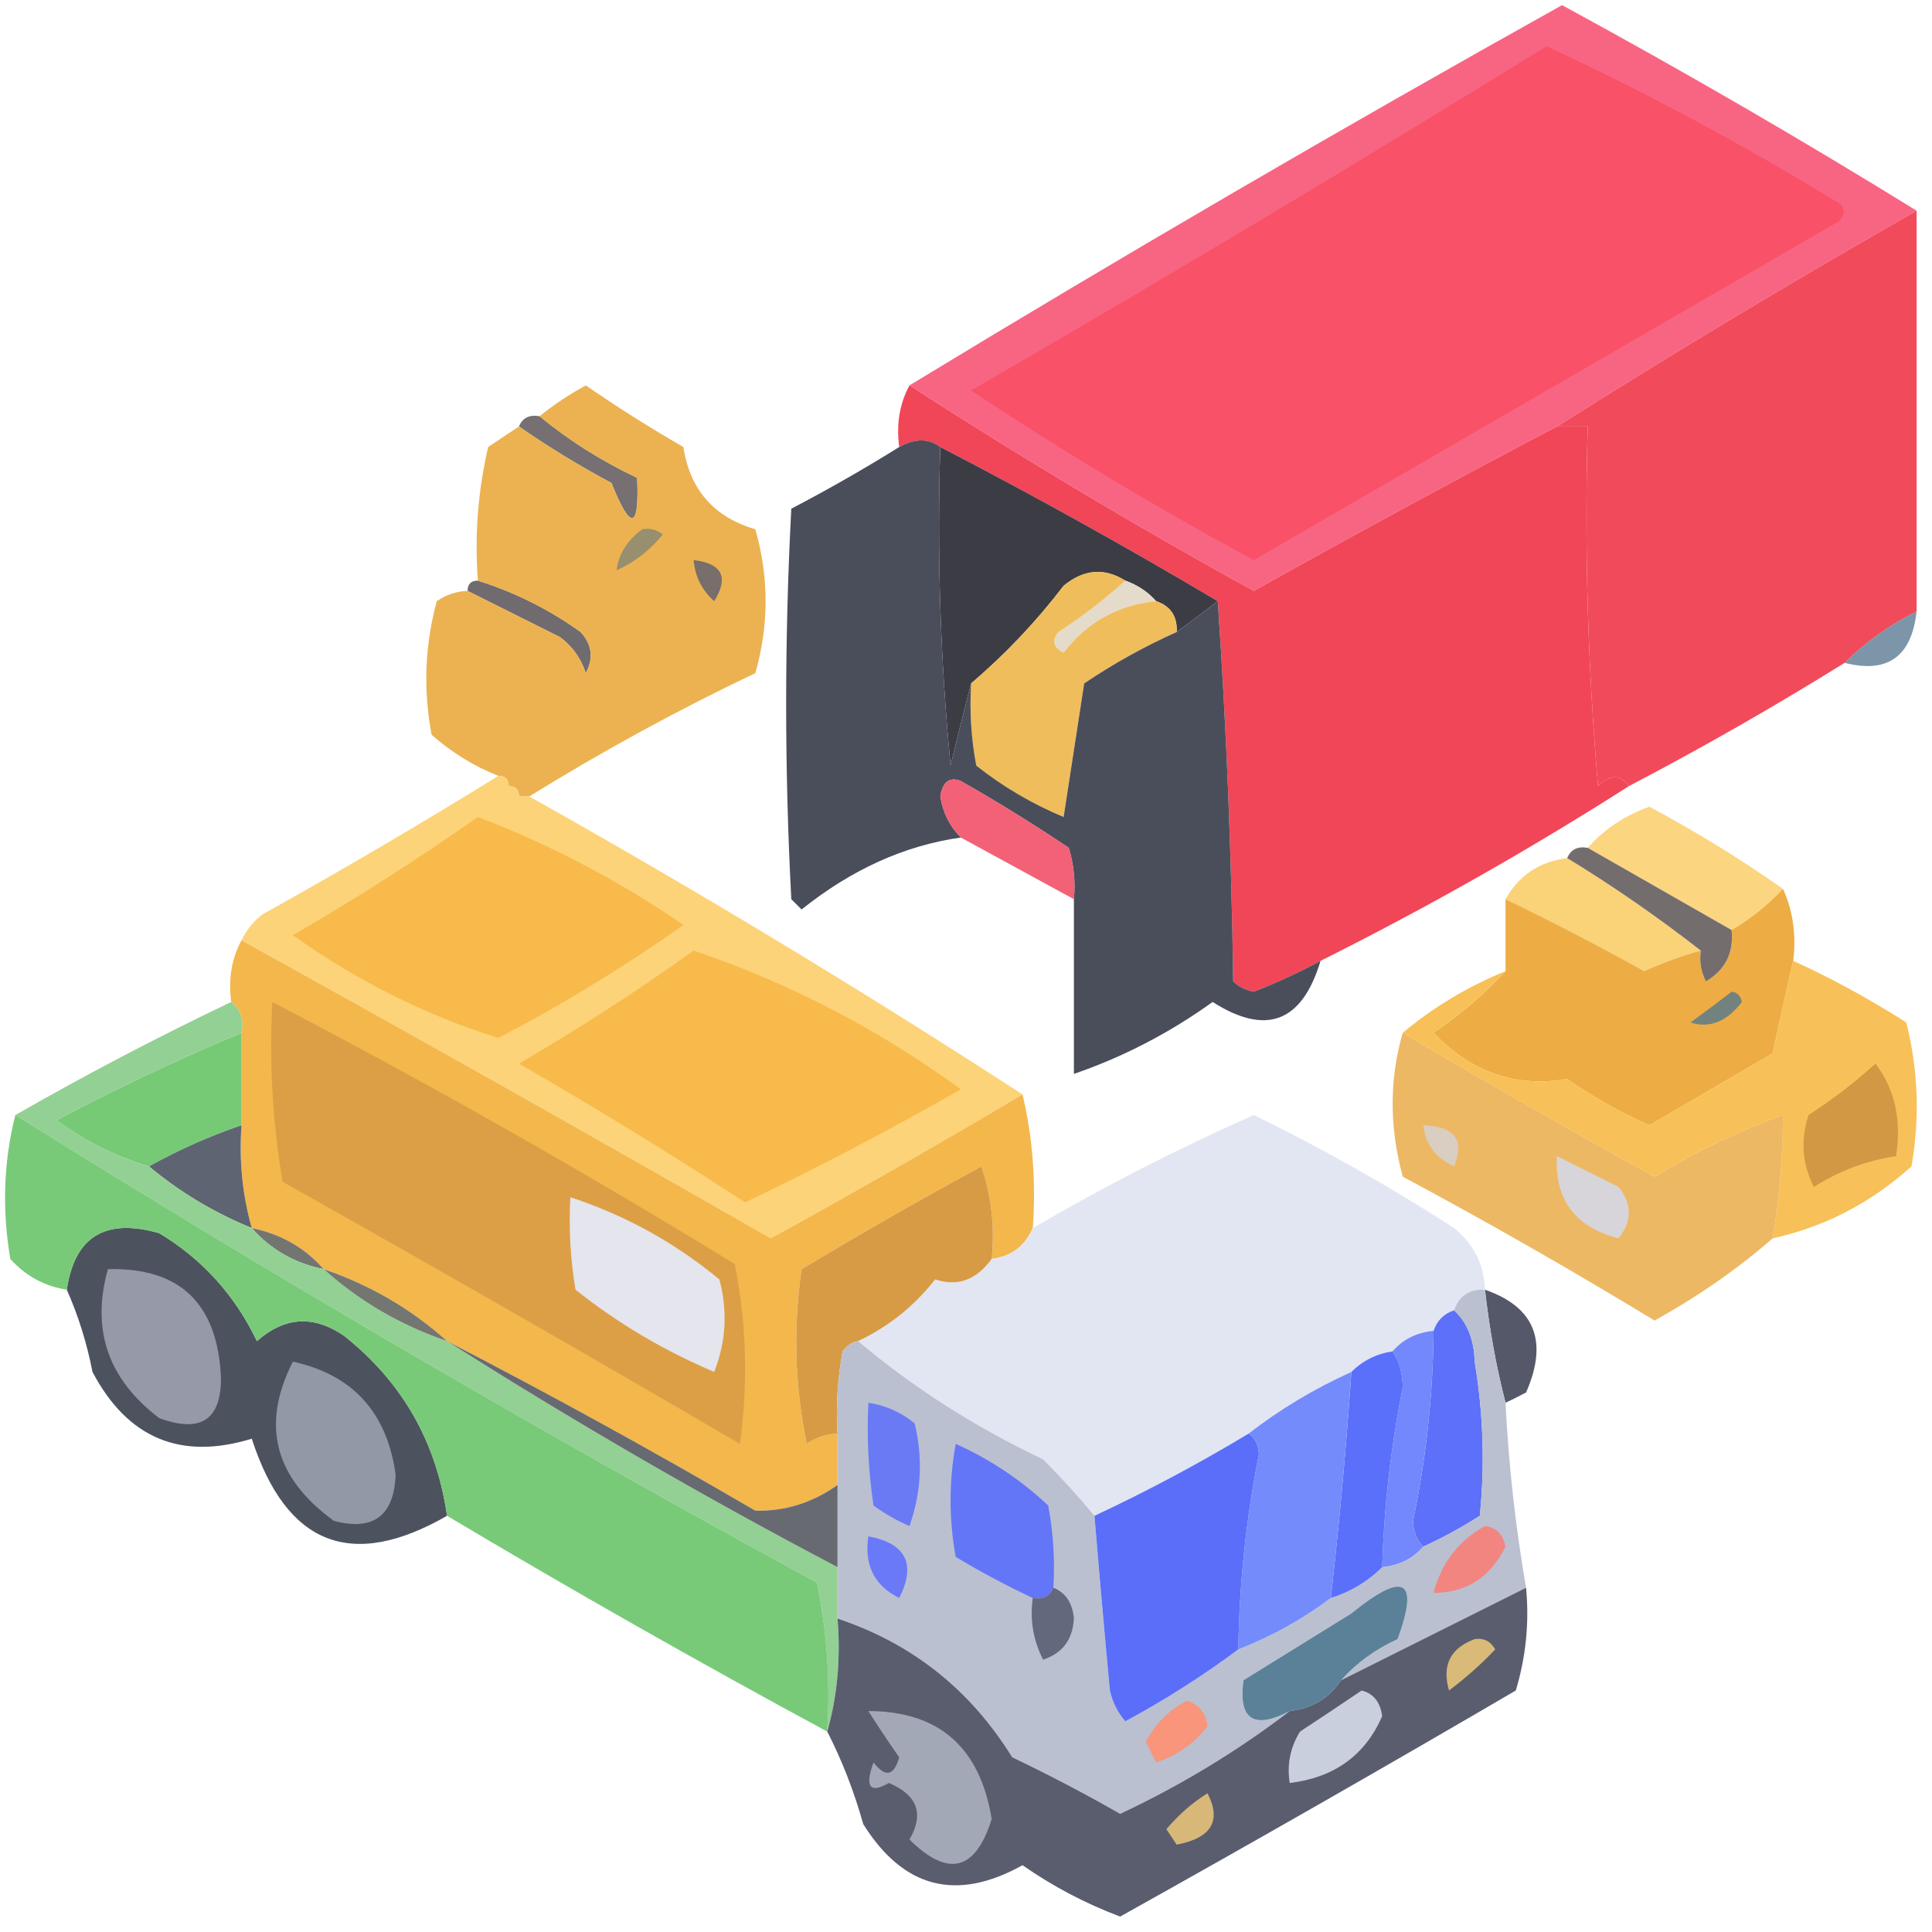 <?xml version="1.0" encoding="UTF-8"?>
<!DOCTYPE svg PUBLIC "-//W3C//DTD SVG 1.1//EN" "http://www.w3.org/Graphics/SVG/1.1/DTD/svg11.dtd">
<svg xmlns="http://www.w3.org/2000/svg" version="1.1" width="188px" height="188px" style="shape-rendering:geometricPrecision; text-rendering:geometricPrecision; image-rendering:optimizeQuality; fill-rule:evenodd; clip-rule:evenodd" xmlns:xlink="http://www.w3.org/1999/xlink">
    <g><path style="opacity:0.947" fill="#f85d7c" d="M 186.5,20.5 C 174.632,27.263 162.965,34.263 151.5,41.5C 141.625,46.689 131.792,52.022 122,57.5C 110.538,51.191 99.371,44.525 88.5,37.5C 109.406,24.794 130.573,12.461 152,0.5C 163.784,6.904 175.284,13.57 186.5,20.5 Z"/></g>
    <g><path style="opacity:1" fill="#f95168" d="M 150.5,4.5 C 160.055,8.946 169.388,13.946 178.5,19.5C 179.521,20.002 179.688,20.668 179,21.5C 159.984,32.507 140.984,43.507 122,54.5C 112.581,49.414 103.415,43.914 94.5,38C 113.396,27.059 132.062,15.892 150.5,4.5 Z"/></g>
    <g><path style="opacity:0.963" fill="#f04555" d="M 186.5,20.5 C 186.5,33.5 186.5,46.5 186.5,59.5C 183.865,60.811 181.531,62.478 179.5,64.5C 172.663,68.753 165.663,72.753 158.5,76.5C 157.687,75.347 156.687,75.347 155.5,76.5C 154.501,64.852 154.168,53.186 154.5,41.5C 153.5,41.5 152.5,41.5 151.5,41.5C 162.965,34.263 174.632,27.263 186.5,20.5 Z"/></g>
    <g><path style="opacity:0.992" fill="#f04556" d="M 88.5,37.5 C 99.371,44.525 110.538,51.191 122,57.5C 131.792,52.022 141.625,46.689 151.5,41.5C 152.5,41.5 153.5,41.5 154.5,41.5C 154.168,53.186 154.501,64.852 155.5,76.5C 156.687,75.347 157.687,75.347 158.5,76.5C 148.833,82.669 138.833,88.336 128.5,93.5C 126.446,94.609 124.279,95.609 122,96.5C 121.228,96.355 120.561,96.022 120,95.5C 119.831,82.993 119.331,70.66 118.5,58.5C 109.634,53.234 100.634,48.234 91.5,43.5C 90.368,42.646 89.035,42.646 87.5,43.5C 87.205,41.265 87.539,39.265 88.5,37.5 Z"/></g>
    <g><path style="opacity:1" fill="#767073" d="M 52.5,40.5 C 55.349,42.85 58.516,44.85 62,46.5C 62.224,51.544 61.391,51.711 59.5,47C 56.328,45.303 53.328,43.47 50.5,41.5C 50.842,40.662 51.508,40.328 52.5,40.5 Z"/></g>
    <g><path style="opacity:1" fill="#3c3c45" d="M 91.5,43.5 C 100.634,48.234 109.634,53.234 118.5,58.5C 117.205,59.488 115.872,60.488 114.5,61.5C 114.573,59.973 113.906,58.973 112.5,58.5C 111.71,57.599 110.71,56.932 109.5,56.5C 107.456,55.222 105.456,55.388 103.5,57C 100.84,60.483 97.84,63.65 94.5,66.5C 93.834,69.028 93.168,71.694 92.5,74.5C 91.501,64.188 91.168,53.855 91.5,43.5 Z"/></g>
    <g><path style="opacity:1" fill="#e4dbcb" d="M 109.5,56.5 C 110.71,56.932 111.71,57.599 112.5,58.5C 108.797,58.862 105.797,60.529 103.5,63.5C 102.479,62.998 102.312,62.332 103,61.5C 105.352,59.97 107.519,58.303 109.5,56.5 Z"/></g>
    <g><path style="opacity:1" fill="#f0bd5d" d="M 109.5,56.5 C 107.519,58.303 105.352,59.97 103,61.5C 102.312,62.332 102.479,62.998 103.5,63.5C 105.797,60.529 108.797,58.862 112.5,58.5C 113.906,58.973 114.573,59.973 114.5,61.5C 111.393,62.889 108.393,64.555 105.5,66.5C 104.833,70.833 104.167,75.167 103.5,79.5C 100.42,78.212 97.586,76.545 95,74.5C 94.503,71.854 94.336,69.187 94.5,66.5C 97.84,63.65 100.84,60.483 103.5,57C 105.456,55.388 107.456,55.222 109.5,56.5 Z"/></g>
    <g><path style="opacity:0.993" fill="#4a4e5b" d="M 91.5,43.5 C 91.168,53.855 91.501,64.188 92.5,74.5C 93.168,71.694 93.834,69.028 94.5,66.5C 94.336,69.187 94.503,71.854 95,74.5C 97.586,76.545 100.42,78.212 103.5,79.5C 104.167,75.167 104.833,70.833 105.5,66.5C 108.393,64.555 111.393,62.889 114.5,61.5C 115.872,60.488 117.205,59.488 118.5,58.5C 119.331,70.66 119.831,82.993 120,95.5C 120.561,96.022 121.228,96.355 122,96.5C 124.279,95.609 126.446,94.609 128.5,93.5C 126.701,99.487 123.201,100.82 118,97.5C 113.797,100.518 109.297,102.851 104.5,104.5C 104.5,98.833 104.5,93.167 104.5,87.5C 104.66,85.801 104.494,84.134 104,82.5C 100.584,80.208 97.084,78.041 93.5,76C 92.4,75.568 91.733,76.068 91.5,77.5C 91.752,79.073 92.418,80.406 93.5,81.5C 88.048,82.263 82.882,84.597 78,88.5C 77.667,88.167 77.333,87.833 77,87.5C 76.333,74.833 76.333,62.167 77,49.5C 80.609,47.615 84.109,45.615 87.5,43.5C 89.035,42.646 90.368,42.646 91.5,43.5 Z"/></g>
    <g><path style="opacity:1" fill="#706b6f" d="M 45.5,57.5 C 45.5,56.833 45.833,56.5 46.5,56.5C 50.09,57.628 53.423,59.295 56.5,61.5C 57.614,62.723 57.781,64.056 57,65.5C 56.535,64.069 55.701,62.903 54.5,62C 51.447,60.473 48.447,58.973 45.5,57.5 Z"/></g>
    <g><path style="opacity:0.965" fill="#ecb04c" d="M 51.5,77.5 C 51.167,77.5 50.833,77.5 50.5,77.5C 50.5,76.833 50.167,76.5 49.5,76.5C 49.5,75.833 49.167,75.5 48.5,75.5C 46.111,74.554 43.944,73.221 42,71.5C 41.172,67.129 41.339,62.795 42.5,58.5C 43.417,57.873 44.417,57.539 45.5,57.5C 48.447,58.973 51.447,60.473 54.5,62C 55.701,62.903 56.535,64.069 57,65.5C 57.781,64.056 57.614,62.723 56.5,61.5C 53.423,59.295 50.09,57.628 46.5,56.5C 46.174,52.116 46.508,47.783 47.5,43.5C 48.518,42.807 49.518,42.141 50.5,41.5C 53.328,43.47 56.328,45.303 59.5,47C 61.391,51.711 62.224,51.544 62,46.5C 58.516,44.85 55.349,42.85 52.5,40.5C 53.885,39.386 55.385,38.386 57,37.5C 60.082,39.625 63.249,41.625 66.5,43.5C 67.133,47.651 69.467,50.318 73.5,51.5C 74.833,56.167 74.833,60.833 73.5,65.5C 65.9,69.122 58.566,73.122 51.5,77.5 Z"/></g>
    <g><path style="opacity:1" fill="#786e6b" d="M 67.5,54.5 C 70.275,54.834 70.942,56.167 69.5,58.5C 68.295,57.423 67.628,56.09 67.5,54.5 Z"/></g>
    <g><path style="opacity:1" fill="#978f6d" d="M 62.5,51.5 C 63.239,51.369 63.906,51.536 64.5,52C 63.271,53.529 61.771,54.696 60,55.5C 60.193,53.918 61.026,52.584 62.5,51.5 Z"/></g>
    <g><path style="opacity:0.782" fill="#5a7992" d="M 186.5,59.5 C 186.015,63.901 183.681,65.567 179.5,64.5C 181.531,62.478 183.865,60.811 186.5,59.5 Z"/></g>
    <g><path style="opacity:0.925" fill="#f2546c" d="M 104.5,87.5 C 100.833,85.5 97.167,83.5 93.5,81.5C 92.418,80.406 91.752,79.073 91.5,77.5C 91.733,76.068 92.4,75.568 93.5,76C 97.084,78.041 100.584,80.208 104,82.5C 104.494,84.134 104.66,85.801 104.5,87.5 Z"/></g>
    <g><path style="opacity:0.937" fill="#fbd279" d="M 173.5,86.5 C 172.016,88.074 170.349,89.407 168.5,90.5C 163.833,87.833 159.167,85.167 154.5,82.5C 156.089,80.694 158.089,79.361 160.5,78.5C 165.065,80.941 169.398,83.608 173.5,86.5 Z"/></g>
    <g><path style="opacity:0.996" fill="#fad277" d="M 152.5,83.5 C 157.008,86.253 161.341,89.253 165.5,92.5C 163.634,93.014 161.8,93.68 160,94.5C 155.541,92.021 151.041,89.688 146.5,87.5C 147.802,85.178 149.802,83.845 152.5,83.5 Z"/></g>
    <g><path style="opacity:0.989" fill="#fcd377" d="M 48.5,75.5 C 49.167,75.5 49.5,75.833 49.5,76.5C 50.167,76.5 50.5,76.833 50.5,77.5C 50.833,77.5 51.167,77.5 51.5,77.5C 67.832,86.664 83.832,96.331 99.5,106.5C 91.461,111.273 83.295,115.94 75,120.5C 57.876,110.69 40.709,101.023 23.5,91.5C 23.953,90.542 24.619,89.708 25.5,89C 33.336,84.637 41.003,80.137 48.5,75.5 Z"/></g>
    <g><path style="opacity:1" fill="#f8ba4a" d="M 46.5,79.5 C 53.544,82.189 60.21,85.689 66.5,90C 60.764,94.064 54.764,97.73 48.5,101C 41.422,98.794 34.755,95.461 28.5,91C 34.734,87.392 40.734,83.558 46.5,79.5 Z"/></g>
    <g><path style="opacity:0.992" fill="#ecac43" d="M 173.5,86.5 C 174.468,88.607 174.802,90.941 174.5,93.5C 173.834,96.358 173.167,99.358 172.5,102.5C 168.51,104.832 164.51,107.165 160.5,109.5C 157.671,108.253 155.005,106.753 152.5,105C 147.495,105.848 143.162,104.348 139.5,100.5C 142.123,98.711 144.456,96.711 146.5,94.5C 146.5,92.167 146.5,89.833 146.5,87.5C 151.041,89.688 155.541,92.021 160,94.5C 161.8,93.68 163.634,93.014 165.5,92.5C 165.351,93.552 165.517,94.552 166,95.5C 167.892,94.383 168.725,92.716 168.5,90.5C 170.349,89.407 172.016,88.074 173.5,86.5 Z"/></g>
    <g><path style="opacity:1" fill="#746d6e" d="M 154.5,82.5 C 159.167,85.167 163.833,87.833 168.5,90.5C 168.725,92.716 167.892,94.383 166,95.5C 165.517,94.552 165.351,93.552 165.5,92.5C 161.341,89.253 157.008,86.253 152.5,83.5C 152.842,82.662 153.508,82.328 154.5,82.5 Z"/></g>
    <g><path style="opacity:0.997" fill="#f3b74c" d="M 23.5,91.5 C 40.709,101.023 57.876,110.69 75,120.5C 83.295,115.94 91.461,111.273 99.5,106.5C 100.485,110.634 100.818,114.968 100.5,119.5C 99.738,121.262 98.404,122.262 96.5,122.5C 96.817,119.428 96.484,116.428 95.5,113.5C 89.585,116.707 83.752,120.04 78,123.5C 77.17,129.196 77.337,134.863 78.5,140.5C 79.417,139.873 80.417,139.539 81.5,139.5C 81.5,141.167 81.5,142.833 81.5,144.5C 79.053,146.233 76.387,147.067 73.5,147C 63.606,141.222 53.606,135.722 43.5,130.5C 40.024,127.377 36.024,125.043 31.5,123.5C 29.664,121.412 27.331,120.079 24.5,119.5C 23.586,116.272 23.253,112.939 23.5,109.5C 23.5,106.5 23.5,103.5 23.5,100.5C 23.737,99.209 23.404,98.209 22.5,97.5C 22.205,95.265 22.539,93.265 23.5,91.5 Z"/></g>
    <g><path style="opacity:1" fill="#f8ba4a" d="M 67.5,92.5 C 76.809,95.655 85.475,100.155 93.5,106C 86.479,110.007 79.479,113.673 72.5,117C 65.299,112.302 57.965,107.802 50.5,103.5C 56.402,100.058 62.069,96.392 67.5,92.5 Z"/></g>
    <g><path style="opacity:1" fill="#dd9f45" d="M 26.5,97.5 C 41.77,105.47 56.77,113.97 71.5,123C 72.641,128.75 72.807,134.584 72,140.5C 57.248,131.874 42.415,123.374 27.5,115C 26.525,109.259 26.192,103.425 26.5,97.5 Z"/></g>
    <g><path style="opacity:1" fill="#76ca76" d="M 23.5,100.5 C 23.5,103.5 23.5,106.5 23.5,109.5C 20.378,110.561 17.378,111.895 14.5,113.5C 11.243,112.538 8.243,111.038 5.5,109C 11.401,105.882 17.401,103.049 23.5,100.5 Z"/></g>
    <g><path style="opacity:1" fill="#f8c058" d="M 174.5,93.5 C 178.273,95.221 181.939,97.221 185.5,99.5C 186.662,104.131 186.828,108.798 186,113.5C 182.062,117.051 177.562,119.385 172.5,120.5C 173.162,116.534 173.495,112.534 173.5,108.5C 169.184,110.074 165.017,112.074 161,114.5C 152.741,109.955 144.574,105.288 136.5,100.5C 139.494,98 142.827,96 146.5,94.5C 144.456,96.711 142.123,98.711 139.5,100.5C 143.162,104.348 147.495,105.848 152.5,105C 155.005,106.753 157.671,108.253 160.5,109.5C 164.51,107.165 168.51,104.832 172.5,102.5C 173.167,99.358 173.834,96.358 174.5,93.5 Z"/></g>
    <g><path style="opacity:1" fill="#d29844" d="M 182.5,103.5 C 184.388,105.988 185.055,108.988 184.5,112.5C 181.646,112.924 178.979,113.924 176.5,115.5C 175.353,113.235 175.186,110.902 176,108.5C 178.352,106.97 180.519,105.303 182.5,103.5 Z"/></g>
    <g><path style="opacity:1" fill="#72837f" d="M 168.5,96.5 C 169.043,96.56 169.376,96.893 169.5,97.5C 168.04,99.422 166.373,100.089 164.5,99.5C 165.901,98.479 167.235,97.479 168.5,96.5 Z"/></g>
    <g><path style="opacity:1" fill="#5e6471" d="M 23.5,109.5 C 23.253,112.939 23.586,116.272 24.5,119.5C 20.827,118 17.494,116 14.5,113.5C 17.378,111.895 20.378,110.561 23.5,109.5 Z"/></g>
    <g><path style="opacity:0.995" fill="#e2e6f2" d="M 144.5,125.5 C 142.973,125.427 141.973,126.094 141.5,127.5C 140.5,127.833 139.833,128.5 139.5,129.5C 137.847,129.66 136.514,130.326 135.5,131.5C 133.938,131.733 132.605,132.4 131.5,133.5C 127.882,135.137 124.549,137.137 121.5,139.5C 116.632,142.434 111.632,145.1 106.5,147.5C 104.967,145.645 103.3,143.812 101.5,142C 94.927,138.891 88.927,135.058 83.5,130.5C 86.465,129.098 88.965,127.098 91,124.5C 93.18,125.225 95.014,124.559 96.5,122.5C 98.404,122.262 99.738,121.262 100.5,119.5C 107.465,115.434 114.632,111.767 122,108.5C 128.682,111.76 135.182,115.427 141.5,119.5C 143.415,121.071 144.415,123.071 144.5,125.5 Z"/></g>
    <g><path style="opacity:1" fill="#d79b45" d="M 96.5,122.5 C 95.014,124.559 93.18,125.225 91,124.5C 88.965,127.098 86.465,129.098 83.5,130.5C 82.883,130.611 82.383,130.944 82,131.5C 81.503,134.146 81.336,136.813 81.5,139.5C 80.417,139.539 79.417,139.873 78.5,140.5C 77.337,134.863 77.17,129.196 78,123.5C 83.752,120.04 89.585,116.707 95.5,113.5C 96.484,116.428 96.817,119.428 96.5,122.5 Z"/></g>
    <g><path style="opacity:1" fill="#e4e5ed" d="M 55.5,116.5 C 60.842,118.254 65.675,120.921 70,124.5C 70.821,127.554 70.655,130.554 69.5,133.5C 64.609,131.431 60.109,128.764 56,125.5C 55.502,122.518 55.335,119.518 55.5,116.5 Z"/></g>
    <g><path style="opacity:1" fill="#737571" d="M 24.5,119.5 C 27.331,120.079 29.664,121.412 31.5,123.5C 28.669,122.921 26.336,121.588 24.5,119.5 Z"/></g>
    <g><path style="opacity:0.85" fill="#eaac48" d="M 136.5,100.5 C 144.574,105.288 152.741,109.955 161,114.5C 165.017,112.074 169.184,110.074 173.5,108.5C 173.495,112.534 173.162,116.534 172.5,120.5C 169.071,123.488 165.238,126.155 161,128.5C 152.942,123.601 144.775,118.934 136.5,114.5C 135.188,109.682 135.188,105.015 136.5,100.5 Z"/></g>
    <g><path style="opacity:1" fill="#d7d5da" d="M 151.5,112.5 C 153.473,113.487 155.473,114.487 157.5,115.5C 158.833,117.167 158.833,118.833 157.5,120.5C 153.278,119.415 151.278,116.748 151.5,112.5 Z"/></g>
    <g><path style="opacity:1" fill="#dacdc1" d="M 138.5,109.5 C 141.564,109.603 142.564,110.936 141.5,113.5C 139.712,112.717 138.712,111.384 138.5,109.5 Z"/></g>
    <g><path style="opacity:1" fill="#93d093" d="M 22.5,97.5 C 23.404,98.209 23.737,99.209 23.5,100.5C 17.401,103.049 11.401,105.882 5.5,109C 8.243,111.038 11.243,112.538 14.5,113.5C 17.494,116 20.827,118 24.5,119.5C 26.336,121.588 28.669,122.921 31.5,123.5C 34.976,126.623 38.976,128.957 43.5,130.5C 55.831,138.335 68.498,145.668 81.5,152.5C 81.5,154.167 81.5,155.833 81.5,157.5C 81.815,161.371 81.482,165.038 80.5,168.5C 80.802,163.57 80.469,158.737 79.5,154C 52.945,139.564 26.945,124.397 1.5,108.5C 8.339,104.58 15.339,100.913 22.5,97.5 Z"/></g>
    <g><path style="opacity:1" fill="#747671" d="M 31.5,123.5 C 36.024,125.043 40.024,127.377 43.5,130.5C 38.976,128.957 34.976,126.623 31.5,123.5 Z"/></g>
    <g><path style="opacity:1" fill="#4d535e" d="M 43.5,147.5 C 34.193,152.853 27.859,150.353 24.5,140C 17.574,142.122 12.407,139.955 9,133.5C 8.458,130.708 7.624,128.042 6.5,125.5C 7.256,120.326 10.256,118.492 15.5,120C 19.69,122.526 22.857,126.026 25,130.5C 27.706,128.114 30.54,127.948 33.5,130C 39.145,134.486 42.478,140.319 43.5,147.5 Z"/></g>
    <g><path style="opacity:1" fill="#9599a8" d="M 10.5,123.5 C 17.492,123.322 21.159,126.822 21.5,134C 21.549,138.151 19.549,139.484 15.5,138C 10.514,134.217 8.848,129.383 10.5,123.5 Z"/></g>
    <g><path style="opacity:1" fill="#5d70f9" d="M 141.5,127.5 C 142.777,128.694 143.444,130.36 143.5,132.5C 144.333,137.489 144.5,142.489 144,147.5C 142.22,148.639 140.386,149.639 138.5,150.5C 137.861,149.903 137.528,149.07 137.5,148C 138.777,141.895 139.444,135.729 139.5,129.5C 139.833,128.5 140.5,127.833 141.5,127.5 Z"/></g>
    <g><path style="opacity:1" fill="#7288fc" d="M 139.5,129.5 C 139.444,135.729 138.777,141.895 137.5,148C 137.528,149.07 137.861,149.903 138.5,150.5C 137.486,151.674 136.153,152.34 134.5,152.5C 134.675,146.617 135.341,140.783 136.5,135C 136.486,133.615 136.152,132.449 135.5,131.5C 136.514,130.326 137.847,129.66 139.5,129.5 Z"/></g>
    <g><path style="opacity:1" fill="#555869" d="M 144.5,125.5 C 149.348,127.184 150.681,130.517 148.5,135.5C 147.817,135.863 147.15,136.196 146.5,136.5C 145.598,133.003 144.931,129.337 144.5,125.5 Z"/></g>
    <g><path style="opacity:0.969" fill="#75c975" d="M 1.5,108.5 C 26.945,124.397 52.945,139.564 79.5,154C 80.469,158.737 80.802,163.57 80.5,168.5C 68.032,161.765 55.698,154.765 43.5,147.5C 42.478,140.319 39.145,134.486 33.5,130C 30.54,127.948 27.706,128.114 25,130.5C 22.857,126.026 19.69,122.526 15.5,120C 10.256,118.492 7.256,120.326 6.5,125.5C 4.321,125.16 2.488,124.16 1,122.5C 0.185,117.648 0.352,112.981 1.5,108.5 Z"/></g>
    <g><path style="opacity:1" fill="#bac0d0" d="M 144.5,125.5 C 144.931,129.337 145.598,133.003 146.5,136.5C 146.803,142.558 147.469,148.558 148.5,154.5C 142.5,157.5 136.5,160.5 130.5,163.5C 132,161.821 133.833,160.488 136,159.5C 138.132,153.663 136.632,152.83 131.5,157C 128,159.167 124.5,161.333 121,163.5C 120.486,167.332 121.986,168.332 125.5,166.5C 120.424,170.383 114.924,173.716 109,176.5C 105.595,174.547 102.095,172.713 98.5,171C 94.427,164.42 88.76,159.92 81.5,157.5C 81.5,155.833 81.5,154.167 81.5,152.5C 81.5,149.833 81.5,147.167 81.5,144.5C 81.5,142.833 81.5,141.167 81.5,139.5C 81.336,136.813 81.503,134.146 82,131.5C 82.383,130.944 82.883,130.611 83.5,130.5C 88.927,135.058 94.927,138.891 101.5,142C 103.3,143.812 104.967,145.645 106.5,147.5C 106.969,153.162 107.469,158.829 108,164.5C 108.249,165.624 108.749,166.624 109.5,167.5C 113.401,165.392 117.067,163.059 120.5,160.5C 123.76,159.226 126.76,157.56 129.5,155.5C 131.434,154.89 133.101,153.89 134.5,152.5C 136.153,152.34 137.486,151.674 138.5,150.5C 140.386,149.639 142.22,148.639 144,147.5C 144.5,142.489 144.333,137.489 143.5,132.5C 143.444,130.36 142.777,128.694 141.5,127.5C 141.973,126.094 142.973,125.427 144.5,125.5 Z"/></g>
    <g><path style="opacity:1" fill="#5a6ffa" d="M 135.5,131.5 C 136.152,132.449 136.486,133.615 136.5,135C 135.341,140.783 134.675,146.617 134.5,152.5C 133.101,153.89 131.434,154.89 129.5,155.5C 130.331,148.183 130.998,140.849 131.5,133.5C 132.605,132.4 133.938,131.733 135.5,131.5 Z"/></g>
    <g><path style="opacity:1" fill="#748bfc" d="M 131.5,133.5 C 130.998,140.849 130.331,148.183 129.5,155.5C 126.76,157.56 123.76,159.226 120.5,160.5C 120.591,154.107 121.257,147.774 122.5,141.5C 122.457,140.584 122.124,139.917 121.5,139.5C 124.549,137.137 127.882,135.137 131.5,133.5 Z"/></g>
    <g><path style="opacity:1" fill="#9398a7" d="M 28.5,132.5 C 34.327,133.776 37.66,137.442 38.5,143.5C 38.337,147.5 36.337,149 32.5,148C 26.704,143.808 25.371,138.641 28.5,132.5 Z"/></g>
    <g><path style="opacity:1" fill="#6a7af5" d="M 84.5,136.5 C 86.17,136.751 87.67,137.418 89,138.5C 89.824,141.882 89.657,145.216 88.5,148.5C 87.252,147.96 86.085,147.293 85,146.5C 84.502,143.183 84.335,139.85 84.5,136.5 Z"/></g>
    <g><path style="opacity:1" fill="#5a6efa" d="M 121.5,139.5 C 122.124,139.917 122.457,140.584 122.5,141.5C 121.257,147.774 120.591,154.107 120.5,160.5C 117.067,163.059 113.401,165.392 109.5,167.5C 108.749,166.624 108.249,165.624 108,164.5C 107.469,158.829 106.969,153.162 106.5,147.5C 111.632,145.1 116.632,142.434 121.5,139.5 Z"/></g>
    <g><path style="opacity:1" fill="#686a72" d="M 43.5,130.5 C 53.606,135.722 63.606,141.222 73.5,147C 76.387,147.067 79.053,146.233 81.5,144.5C 81.5,147.167 81.5,149.833 81.5,152.5C 68.498,145.668 55.831,138.335 43.5,130.5 Z"/></g>
    <g><path style="opacity:1" fill="#6376f7" d="M 102.5,154.5 C 102.158,155.338 101.492,155.672 100.5,155.5C 97.975,154.319 95.475,152.986 93,151.5C 92.333,147.833 92.333,144.167 93,140.5C 96.344,142.004 99.344,144.004 102,146.5C 102.497,149.146 102.664,151.813 102.5,154.5 Z"/></g>
    <g><path style="opacity:1" fill="#6979f7" d="M 84.5,149.5 C 88.17,150.193 89.17,152.193 87.5,155.5C 85.077,154.288 84.077,152.288 84.5,149.5 Z"/></g>
    <g><path style="opacity:1" fill="#f38581" d="M 144.5,148.5 C 145.586,148.62 146.253,149.287 146.5,150.5C 145.03,153.491 142.696,154.991 139.5,155C 140.269,152.074 141.935,149.907 144.5,148.5 Z"/></g>
    <g><path style="opacity:1" fill="#64687d" d="M 102.5,154.5 C 103.693,154.97 104.36,155.97 104.5,157.5C 104.384,159.552 103.384,160.885 101.5,161.5C 100.534,159.604 100.201,157.604 100.5,155.5C 101.492,155.672 102.158,155.338 102.5,154.5 Z"/></g>
    <g><path style="opacity:1" fill="#5a8198" d="M 130.5,163.5 C 129.341,165.25 127.674,166.25 125.5,166.5C 121.986,168.332 120.486,167.332 121,163.5C 124.5,161.333 128,159.167 131.5,157C 136.632,152.83 138.132,153.663 136,159.5C 133.833,160.488 132,161.821 130.5,163.5 Z"/></g>
    <g><path style="opacity:0.989" fill="#595c6d" d="M 148.5,154.5 C 148.82,157.898 148.487,161.232 147.5,164.5C 134.732,171.967 121.899,179.3 109,186.5C 105.612,185.223 102.445,183.556 99.5,181.5C 93.074,185.081 87.908,183.748 84,177.5C 83.111,174.324 81.945,171.324 80.5,168.5C 81.482,165.038 81.815,161.371 81.5,157.5C 88.76,159.92 94.427,164.42 98.5,171C 102.095,172.713 105.595,174.547 109,176.5C 114.924,173.716 120.424,170.383 125.5,166.5C 127.674,166.25 129.341,165.25 130.5,163.5C 136.5,160.5 142.5,157.5 148.5,154.5 Z"/></g>
    <g><path style="opacity:1" fill="#c9cfdd" d="M 132.5,164.5 C 133.649,164.791 134.316,165.624 134.5,167C 132.834,170.811 129.834,172.977 125.5,173.5C 125.215,171.712 125.548,170.045 126.5,168.5C 128.565,167.143 130.565,165.81 132.5,164.5 Z"/></g>
    <g><path style="opacity:1" fill="#d9ba78" d="M 143.5,159.5 C 144.376,159.369 145.043,159.702 145.5,160.5C 144.135,161.941 142.635,163.274 141,164.5C 140.294,162.045 141.127,160.378 143.5,159.5 Z"/></g>
    <g><path style="opacity:1" fill="#f8957b" d="M 115.5,165.5 C 116.695,165.866 117.361,166.699 117.5,168C 116.214,169.649 114.547,170.815 112.5,171.5C 112.167,170.833 111.833,170.167 111.5,169.5C 112.437,167.712 113.77,166.379 115.5,165.5 Z"/></g>
    <g><path style="opacity:1" fill="#a3a8b6" d="M 84.5,166.5 C 91.357,166.513 95.357,170.013 96.5,177C 94.93,182.059 92.264,182.726 88.5,179C 89.945,176.507 89.279,174.673 86.5,173.5C 84.634,174.563 84.134,173.896 85,171.5C 86.156,172.993 86.99,172.826 87.5,171C 86.445,169.493 85.445,167.993 84.5,166.5 Z"/></g>
    <g><path style="opacity:1" fill="#d7b878" d="M 117.5,174.5 C 118.887,177.185 117.887,178.852 114.5,179.5C 114.167,179 113.833,178.5 113.5,178C 114.686,176.588 116.019,175.421 117.5,174.5 Z"/></g>
</svg>